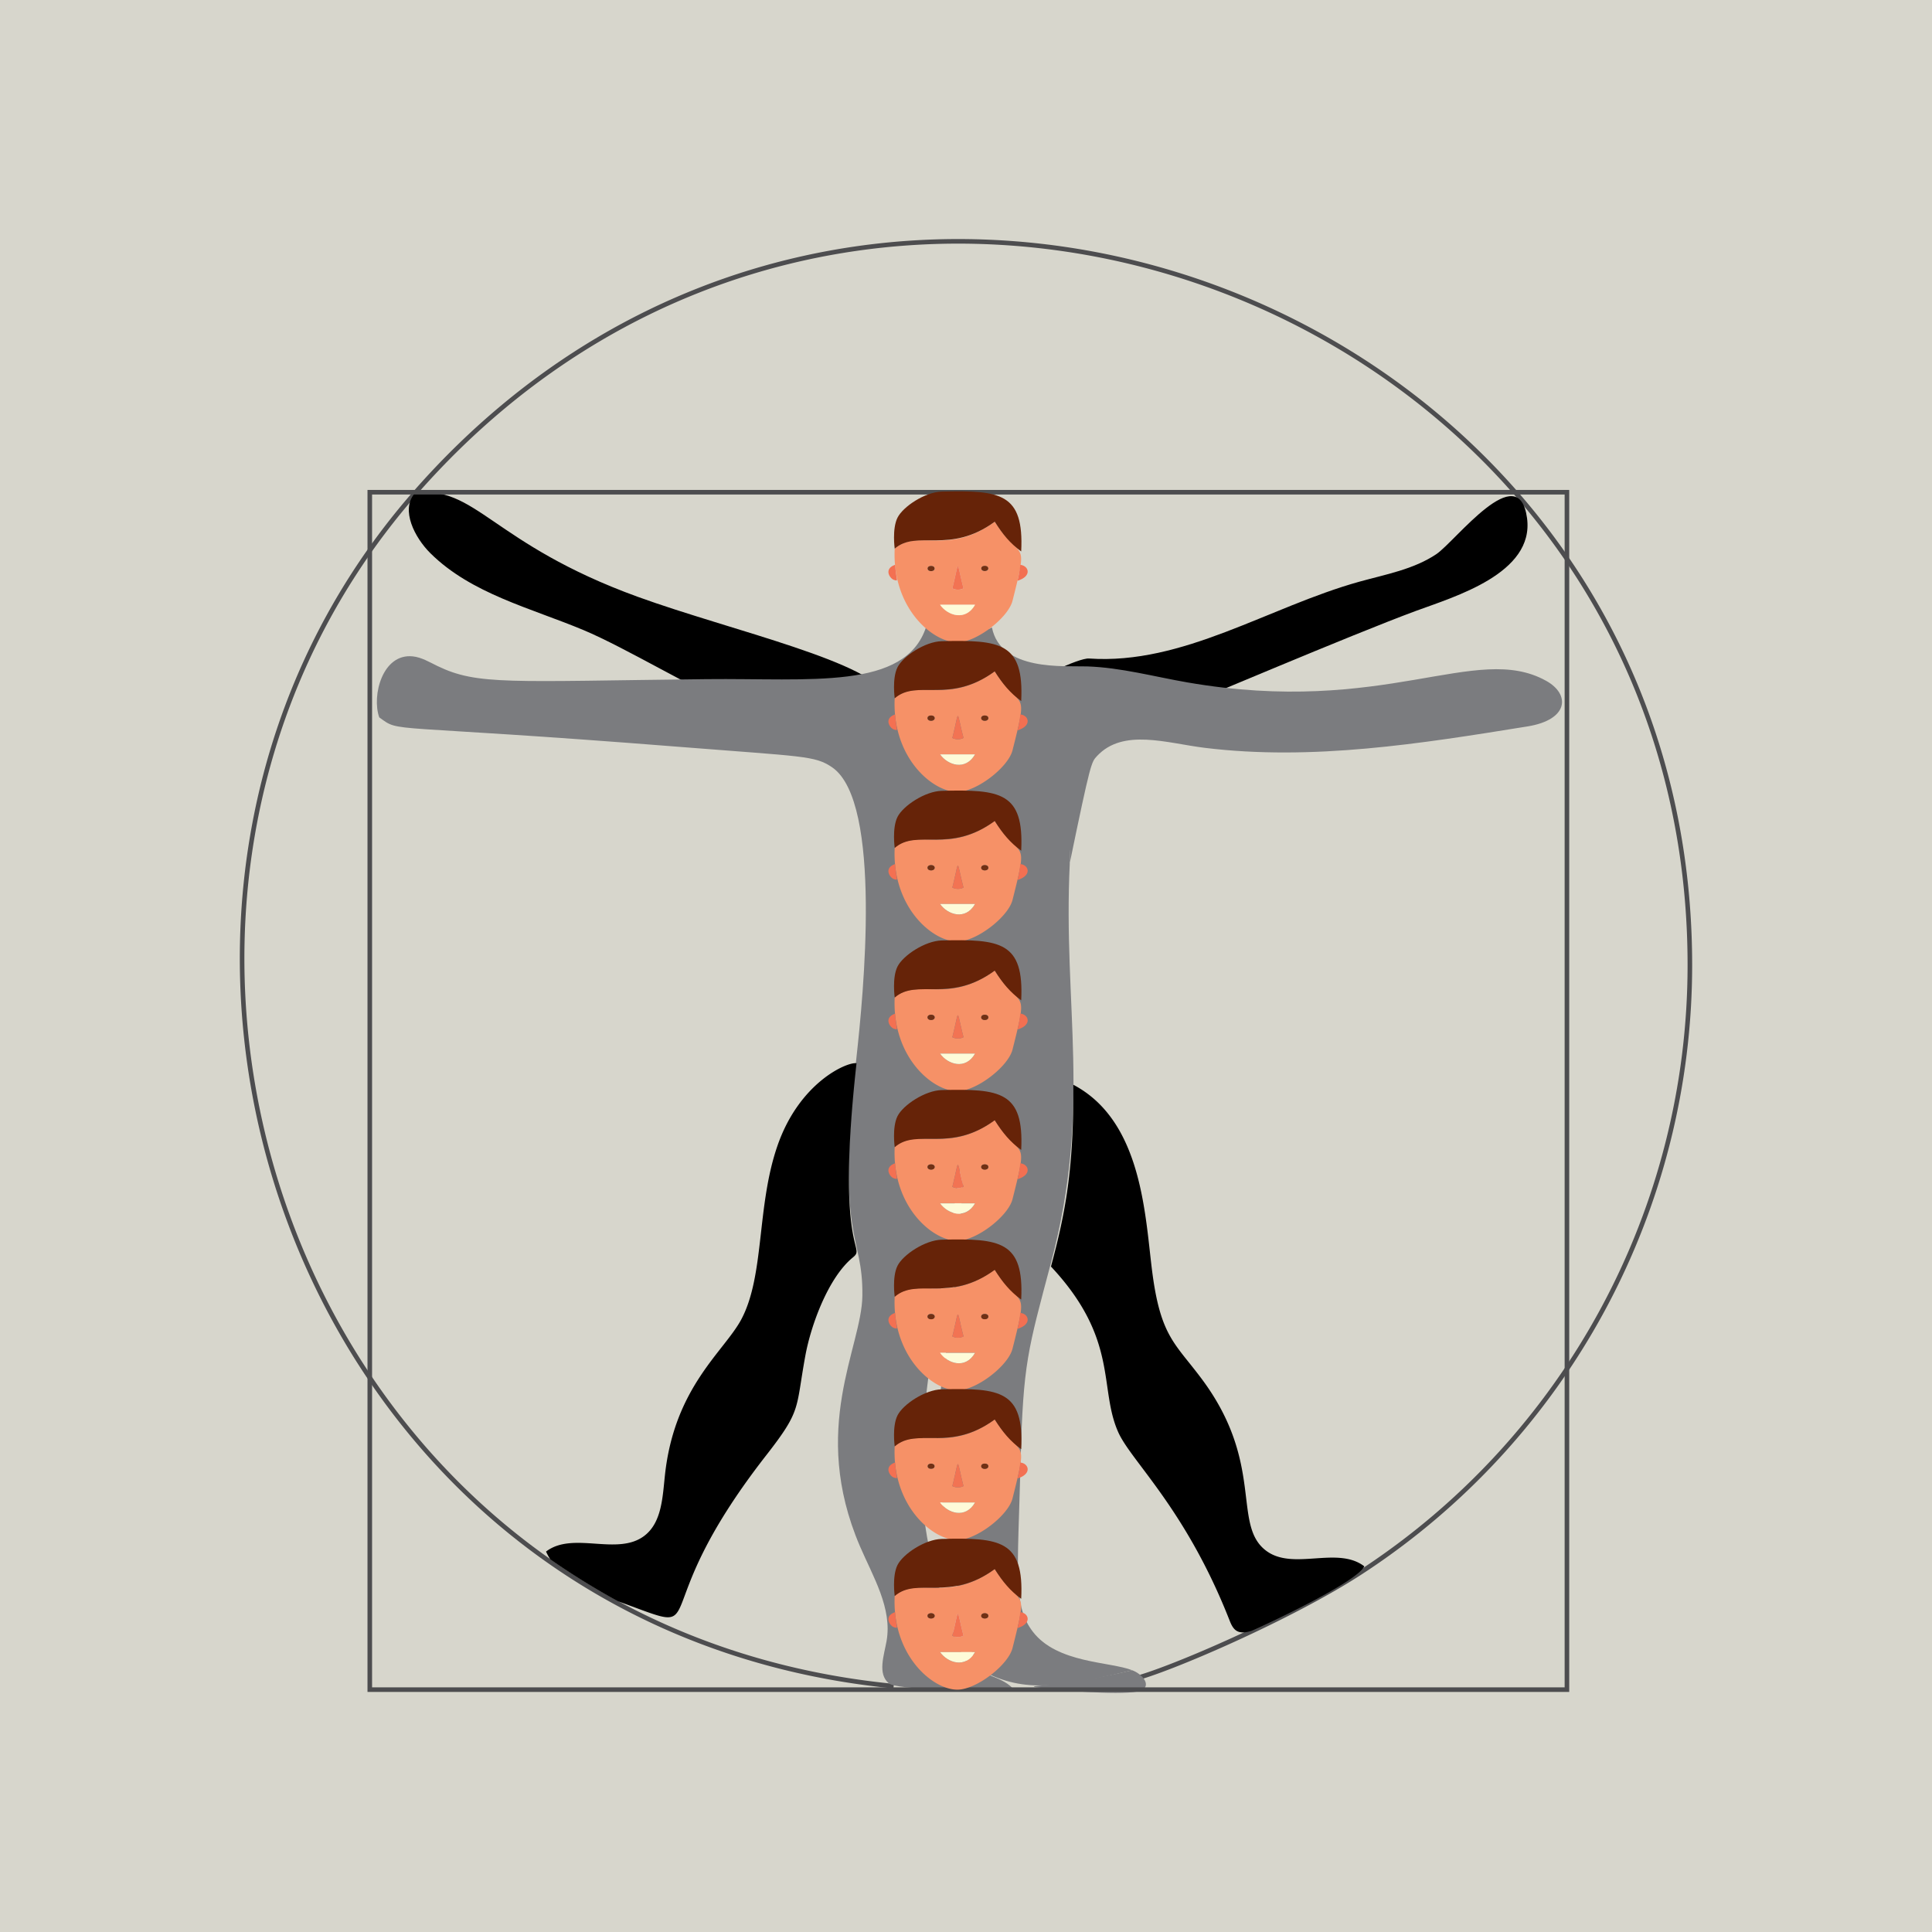 <svg xmlns="http://www.w3.org/2000/svg" viewBox="0 0 700 700"><path fill="#d7d6cc" d="M0 0h700v700H0z"/><path d="M323.79 610.92c-219-21.38-306.08-281.16-173.16-432.58C312.45-6 612.27 109.66 612.27 349.6a262.5 262.5 0 01-119 219.9c-25.2 16.49-70.32 35.94-83 38.94" fill="none" stroke="#4d4d4f" stroke-miterlimit="10" stroke-width="1.66"/><path d="M410.24 605.17c3.4 1.29 6.64 4.87 3.94 7-3 2.38-26.6.56-31.36 0-18.56-2.17-4.15.45 27.42-7z" fill="#7b7c7f"/><path d="M321.82 252.94c-18.74 4.62-25.79 2.88-55 3.2-15.17-6.29-40.22-21.48-55.36-27.83-19.24-8.05-40.68-13.17-55.5-27.85-5.79-5.73-10.78-15.71-5.78-21.6 21.92-3.64 27.8 18.12 80.95 37.4 33.95 12.32 86.28 23.79 90.69 36.68zm231.45-65.25c2.75 20.09-26.38 28.53-40.3 33.67-24 8.87-81.88 33.64-82.45 33.54-12.1-2.07-16.67-4.24-28.94-4.65-6.28-.21-23.1.56-29.24-.66 1.3-3.11 18.52-11.28 22.23-11 34.13 2.36 65-18.65 97.94-27.83 9.58-2.66 19.69-4.46 27.93-10 6.99-4.76 29.82-35.08 32.83-13.07z"/><path d="M553.47 263.19c-38.7 6.26-78 12.53-116.93 7.77-13.73-1.68-29.63-7.2-39.1 3-2 2.19-2.22 1.86-9.83 38.69.5-11-.21.86 0 0-2.57 52.07 8.14 88.61-6.82 144.87-8.4 31.73-10.09 36.22-11 71.83-1.08 41.25-2.8 52.49 4.46 61.89 8.81 11.44 27.91 10.76 36 13.92-27.95 6.66-40.13 8.2-55.72-.5-4.1-4.14-14.84-69.45-15.17-74.35-1.63-25 7.76-47.44 10.07-116.49-12.6 80.37-19.16 110.52-13.54 143.09 1.89 10.94 9.86 39 13.64 43.75 5.56 7 12.39 6 17.38 11-16 1-42.1.56-44.9-1.78-4.1-3.44-1.74-10-.8-15.26 2.13-11.94-4.88-23.29-9.65-34.41-18.29-42.77.68-71.94.89-90.74.29-23.12-9.56-18.28-2.14-86.37 2.44-22.11 9.52-92.45-8.79-105.07-6.25-4.3-10.58-3.88-54.67-7.38-109.4-8.66-101.37-4.93-109.45-10.74-2.78-7.9 1.19-23.22 12.13-22.1 3.22.33 6.08 2.11 9 3.51 14.52 7 25.85 5.55 97.45 4.74 37.68-.41 72.12 4.11 79.6-19 6.33 5.75 20.68 2.07 23.82.28 3.17 16 26.2 13.83 34.51 14.11 12.27.41 24.24 3.71 36.33 5.8 71.57 12.36 104.51-14.67 129.88-.62 8.88 4.86 8.34 14.13-6.65 16.56z" fill="#7b7c7f"/><path d="M494.3 567.5c-2.51 5.59-34.35 20.59-40.86 23.39-5 1.54-6.55-.23-7.9-3.67-15.83-40.37-35.5-57.61-40.3-68.14-7.29-16.06.34-33.69-24.45-60.19 5.31-19.77 8.27-35.41 8.1-65.86 25.4 13.37 26 48.54 28.69 68.58 3.06 22.77 8.32 25.23 17.83 38 22.89 30.67 10.91 52.71 23.22 62.16 9.79 7.52 25.85-1.77 35.67 5.73zM309 455.6c-8.86 7.25-15.17 24.4-17.23 35.71-3.55 19.4-1.3 19.48-14.07 35.86-46.85 60-17.27 66.26-53.78 53A260.22 260.22 0 01199.41 565a19.47 19.47 0 01-1.57-2.84c9.8-7.49 25.86 1.77 35.65-5.73 6.31-4.85 6.57-14 7.43-21.94 3.44-32 21.48-44.83 27.69-56.49 8.45-15.94 5.49-40.74 13-62.64 7.93-23.2 25.33-30.68 28.72-30.13-7.68 69.46 3.72 66.27-1.33 70.37z"/><path fill="none" stroke="#4d4d4f" stroke-miterlimit="10" stroke-width="1.66" d="M349.69 612.19H133.98V178.34h433.75v433.85H341.2"/><path d="M358.11 206c0-1.26-2.61-1.26-2.61 0s2.61 1.25 2.61 0zm-13.06 7.19a4.54 4.54 0 004.05 0c-2.74-10.61-1.36-10.63-4.05-.02zm8.23 5.94h-12.67c2.82 3.99 9.24 6 12.67-.02zM336.05 206c0 1.27 2.61 1.27 2.61 0s-2.61-1.28-2.61 0zm-11.89-7.18c8.42-7.35 19.23 2.66 36.24-9.77 9.48 14.93 12.48 4.79 6.46 28.6-1.57 6.17-12.92 14.94-19.8 15.09-9.06.17-23.9-12.4-22.9-33.94z" fill="#f69167"/><path d="M340.61 219.11h12.67c-3.47 6.09-9.94 3.89-12.67 0z" fill="#fefbd8"/><path d="M356.8 205c1.73 0 1.73 1.91 0 1.91s-1.72-1.91 0-1.91zm-19.45 1.94c-1.72 0-1.73-1.91 0-1.91s1.73 1.91 0 1.91z" fill="#713014"/><path d="M345.05 213.17c2.69-10.6 1.32-10.59 4.05 0a4.54 4.54 0 01-4.05 0z" fill="#f27353"/><path d="M368.67 210.41a44.45 44.45 0 001-5.76c3.12.35 4.33 4.15-1 5.76zm-44.36-5.76c.43 5.8 1.42 6-.39 5.46-1.49-.44-3.87-4.01.39-5.46z" fill="#f37052"/><path d="M370 199.8c-4.08-3-6.65-6.13-9.59-10.77-16.39 12-28.18 2.73-36.24 9.77 0 0-1-7.18 1-11.21s10-9.34 16.05-9.48c21.19-.51 29.85.5 28.78 21.69z" fill="#662308"/><path d="M358.11 260.19c0-1.26-2.61-1.26-2.61 0s2.61 1.27 2.61 0zm-13.06 7.19a4.54 4.54 0 004.05 0c-2.74-10.59-1.36-10.6-4.05 0zm8.23 5.94h-12.67c2.82 4.01 9.24 6.02 12.67 0zm-17.23-13.13c0 1.27 2.61 1.27 2.61 0s-2.61-1.26-2.61 0zM324.16 253c8.42-7.35 19.23 2.67 36.24-9.77 9.48 14.93 12.48 4.79 6.46 28.6-1.57 6.18-12.92 14.94-19.8 15.09-9.06.2-23.9-12.37-22.9-33.92z" fill="#f69167"/><path d="M340.61 273.32h12.67c-3.47 6.09-9.94 3.89-12.67 0z" fill="#fefbd8"/><path d="M356.8 259.24c1.73 0 1.73 1.91 0 1.91s-1.72-1.91 0-1.91zm-19.45 1.91c-1.72 0-1.73-1.91 0-1.91s1.73 1.91 0 1.91z" fill="#713014"/><path d="M345.05 267.38c2.69-10.6 1.32-10.59 4.05 0a4.54 4.54 0 01-4.05 0z" fill="#f27353"/><path d="M368.67 264.62a44.45 44.45 0 001-5.76c3.12.3 4.33 4.14-1 5.76zm-44.36-5.76c.43 5.8 1.42 6-.39 5.46-1.49-.44-3.87-4.01.39-5.46z" fill="#f37052"/><path d="M370 254c-4.08-3-6.65-6.13-9.59-10.77-16.39 12-28.18 2.73-36.24 9.77 0 0-1-7.18 1-11.21s10-9.34 16.05-9.48c21.19-.5 29.85.51 28.78 21.69z" fill="#662308"/><path d="M358.11 314.4c0-1.26-2.61-1.26-2.61 0s2.61 1.27 2.61 0zm-13.06 7.19a4.54 4.54 0 004.05 0c-2.74-10.59-1.36-10.59-4.05 0zm8.23 5.94h-12.67c2.82 4.01 9.24 6.02 12.67 0zm-17.23-13.13c0 1.27 2.61 1.27 2.61 0s-2.61-1.26-2.61 0zm-11.89-7.18c8.42-7.35 19.23 2.67 36.24-9.77 9.48 14.93 12.48 4.79 6.46 28.6-1.57 6.18-12.92 14.94-19.8 15.09-9.06.19-23.9-12.38-22.9-33.92z" fill="#f69167"/><path d="M340.61 327.53h12.67c-3.47 6.09-9.94 3.89-12.67 0z" fill="#fefbd8"/><path d="M356.8 313.45c1.73 0 1.73 1.91 0 1.91s-1.72-1.91 0-1.91zm-19.45 1.91c-1.72 0-1.73-1.91 0-1.91s1.73 1.91 0 1.91z" fill="#713014"/><path d="M345.05 321.59c2.69-10.6 1.32-10.59 4.05 0a4.54 4.54 0 01-4.05 0z" fill="#f27353"/><path d="M368.67 318.83a44.45 44.45 0 001-5.76c3.12.3 4.33 4.15-1 5.76zm-44.36-5.76c.43 5.8 1.42 6-.39 5.46-1.49-.44-3.87-4.01.39-5.46z" fill="#f37052"/><path d="M370 308.22c-4.08-3-6.65-6.13-9.59-10.77-16.39 12-28.18 2.73-36.24 9.77 0 0-1-7.18 1-11.21s10-9.34 16.05-9.48c21.19-.53 29.85.47 28.78 21.69z" fill="#662308"/><path d="M358.11 368.61c0-1.26-2.61-1.26-2.61 0s2.61 1.27 2.61 0zm-13.06 7.19a4.54 4.54 0 004.05 0c-2.74-10.59-1.36-10.6-4.05 0zm8.23 5.94h-12.67c2.82 4.02 9.24 6.02 12.67 0zm-17.23-13.13c0 1.27 2.61 1.27 2.61 0s-2.61-1.26-2.61 0zm-11.89-7.18c8.42-7.35 19.23 2.67 36.24-9.77 9.48 14.93 12.48 4.79 6.46 28.6-1.57 6.18-12.92 14.94-19.8 15.09-9.06.19-23.9-12.35-22.9-33.92z" fill="#f69167"/><path d="M340.61 381.74h12.67c-3.47 6.09-9.94 3.89-12.67 0z" fill="#fefbd8"/><path d="M356.8 367.66c1.73 0 1.73 1.91 0 1.91s-1.72-1.91 0-1.91zm-19.45 1.91c-1.72 0-1.73-1.91 0-1.91s1.73 1.91 0 1.91z" fill="#713014"/><path d="M345.05 375.8c2.69-10.6 1.32-10.59 4.05 0a4.54 4.54 0 01-4.05 0z" fill="#f27353"/><path d="M368.67 373a44.45 44.45 0 001-5.76c3.12.34 4.33 4.19-1 5.76zm-44.36-5.72c.43 5.8 1.42 6-.39 5.46-1.49-.44-3.87-4.01.39-5.46z" fill="#f37052"/><path d="M370 362.43c-4.08-3-6.65-6.13-9.59-10.77-16.39 12-28.18 2.73-36.24 9.77 0 0-1-7.18 1-11.21s10-9.34 16.05-9.48c21.19-.51 29.85.51 28.78 21.69z" fill="#662308"/><path d="M358.11 422.82c0-1.26-2.61-1.26-2.61 0s2.61 1.27 2.61 0zM345.05 430a4.54 4.54 0 004.05 0c-2.74-10.58-1.36-10.59-4.05 0zm8.23 5.94h-12.67c2.82 4.06 9.24 6.06 12.67.06zm-17.23-13.13c0 1.27 2.61 1.27 2.61 0s-2.61-1.25-2.61.01zm-11.89-7.18c8.42-7.35 19.23 2.67 36.24-9.77 9.48 14.93 12.48 4.79 6.46 28.6-1.57 6.18-12.92 14.94-19.8 15.09-9.06.2-23.9-12.37-22.9-33.91z" fill="#f69167"/><path d="M340.61 436h12.67c-3.47 6-9.94 3.84-12.67 0z" fill="#fefbd8"/><path d="M356.8 421.87c1.73 0 1.73 1.91 0 1.91s-1.72-1.91 0-1.91zm-19.45 1.91c-1.72 0-1.73-1.91 0-1.91s1.73 1.91 0 1.91z" fill="#713014"/><path d="M345.05 430c2.69-10.6 1.32-10.59 4.05 0a4.54 4.54 0 01-4.05 0z" fill="#f27353"/><path d="M368.67 427.25a44.45 44.45 0 001-5.76c3.12.3 4.33 4.15-1 5.76zm-44.36-5.76c.43 5.8 1.42 6-.39 5.46-1.49-.44-3.87-4.01.39-5.46z" fill="#f37052"/><path d="M370 416.65c-4.08-3-6.65-6.14-9.59-10.78-16.39 12-28.18 2.73-36.24 9.77 0 0-1-7.18 1-11.21s10-9.34 16.05-9.48c21.19-.51 29.85.51 28.78 21.7z" fill="#662308"/><path d="M358.11 477c0-1.26-2.61-1.26-2.61 0s2.61 1.3 2.61 0zm-13.06 7.2a4.58 4.58 0 004.05 0c-2.74-10.57-1.36-10.58-4.05.03zm8.23 5.93h-12.67c2.82 4.05 9.24 6.05 12.67.03zM336.05 477c0 1.27 2.61 1.27 2.61 0s-2.61-1.22-2.61 0zm-11.89-7.18c8.42-7.35 19.23 2.67 36.24-9.77 9.48 14.93 12.48 4.79 6.46 28.6-1.57 6.18-12.92 14.94-19.8 15.09-9.06.26-23.9-12.35-22.9-33.89z" fill="#f69167"/><path d="M340.61 490.16h12.67c-3.47 6.09-9.94 3.89-12.67 0z" fill="#fefbd8"/><path d="M356.8 476.08c1.73 0 1.73 1.91 0 1.91s-1.72-1.91 0-1.91zM337.35 478c-1.72 0-1.73-1.91 0-1.91s1.73 1.91 0 1.91z" fill="#713014"/><path d="M345.05 484.23c2.69-10.61 1.32-10.6 4.05 0a4.58 4.58 0 01-4.05 0z" fill="#f27353"/><path d="M368.67 481.46a44.45 44.45 0 001-5.76c3.12.3 4.33 4.15-1 5.76zm-44.36-5.76c.43 5.8 1.42 6-.39 5.46-1.49-.44-3.87-4.01.39-5.46z" fill="#f37052"/><path d="M370 470.86c-4.08-3-6.65-6.14-9.59-10.78-16.39 12-28.18 2.73-36.24 9.77 0 0-1-7.18 1-11.21s10-9.34 16.05-9.48c21.19-.51 29.85.51 28.78 21.7z" fill="#662308"/><path d="M358.11 531.24c0-1.25-2.61-1.25-2.61 0s2.61 1.27 2.61 0zm-13.06 7.2a4.58 4.58 0 004.05 0c-2.74-10.6-1.36-10.61-4.05 0zm8.23 5.93h-12.67c2.82 4.02 9.24 6.02 12.67 0zm-17.23-13.13c0 1.27 2.61 1.27 2.61 0s-2.61-1.24-2.61 0zm-11.89-7.18c8.42-7.35 19.23 2.67 36.24-9.77 9.48 14.93 12.48 4.79 6.46 28.6-1.57 6.18-12.92 14.94-19.8 15.09-9.06.19-23.9-12.38-22.9-33.92z" fill="#f69167"/><path d="M340.61 544.37h12.67c-3.47 6.09-9.94 3.89-12.67 0z" fill="#fefbd8"/><path d="M356.8 530.29c1.73 0 1.73 1.91 0 1.91s-1.72-1.91 0-1.91zm-19.45 1.91c-1.72 0-1.73-1.91 0-1.91s1.73 1.91 0 1.91z" fill="#713014"/><path d="M345.05 538.44c2.69-10.61 1.32-10.6 4.05 0a4.58 4.58 0 01-4.05 0z" fill="#f27353"/><path d="M368.67 535.67a44.45 44.45 0 001-5.76c3.12.3 4.33 4.15-1 5.76zm-44.36-5.76c.43 5.8 1.42 6-.39 5.46-1.49-.44-3.87-4.01.39-5.46z" fill="#f37052"/><path d="M370 525.07c-4.08-3-6.65-6.14-9.59-10.78-16.39 12-28.18 2.73-36.24 9.77 0 0-1-7.18 1-11.21s10-9.34 16.05-9.48c21.19-.51 29.85.51 28.78 21.7z" fill="#662308"/><path d="M358.11 585.46c0-1.26-2.61-1.26-2.61 0s2.61 1.26 2.61 0zm-13.06 7.19a4.58 4.58 0 004.05 0c-2.74-10.6-1.36-10.65-4.05 0zm8.23 5.93h-12.67c2.82 4.02 9.24 6.02 12.67 0zm-17.23-13.12c0 1.26 2.61 1.26 2.61 0s-2.61-1.26-2.61 0zm-11.89-7.19c8.42-7.35 19.23 2.67 36.24-9.77 9.48 14.93 12.48 4.79 6.46 28.6-1.57 6.18-12.92 14.94-19.8 15.09-9.06.19-23.9-12.38-22.9-33.92z" fill="#f69167"/><path d="M340.61 598.58h12.67c-3.47 6.09-9.94 3.89-12.67 0z" fill="#fefbd8"/><path d="M356.8 584.5c1.73 0 1.73 1.91 0 1.91s-1.72-1.91 0-1.91zm-19.45 1.91c-1.72 0-1.73-1.91 0-1.91s1.73 1.91 0 1.91z" fill="#713014"/><path d="M345.05 592.65c2.69-10.61 1.32-10.6 4.05 0a4.58 4.58 0 01-4.05 0z" fill="#f27353"/><path d="M368.67 589.88a44.45 44.45 0 001-5.76c3.12.3 4.33 4.15-1 5.76zm-44.36-5.76c.43 5.8 1.42 6-.39 5.46-1.49-.44-3.87-4.01.39-5.46z" fill="#f37052"/><path d="M370 579.28c-4.08-3-6.65-6.14-9.59-10.78-16.39 12-28.18 2.73-36.24 9.77 0 0-1-7.18 1-11.21s10-9.34 16.05-9.48c21.19-.51 29.85.51 28.78 21.7z" fill="#662308"/></svg>
